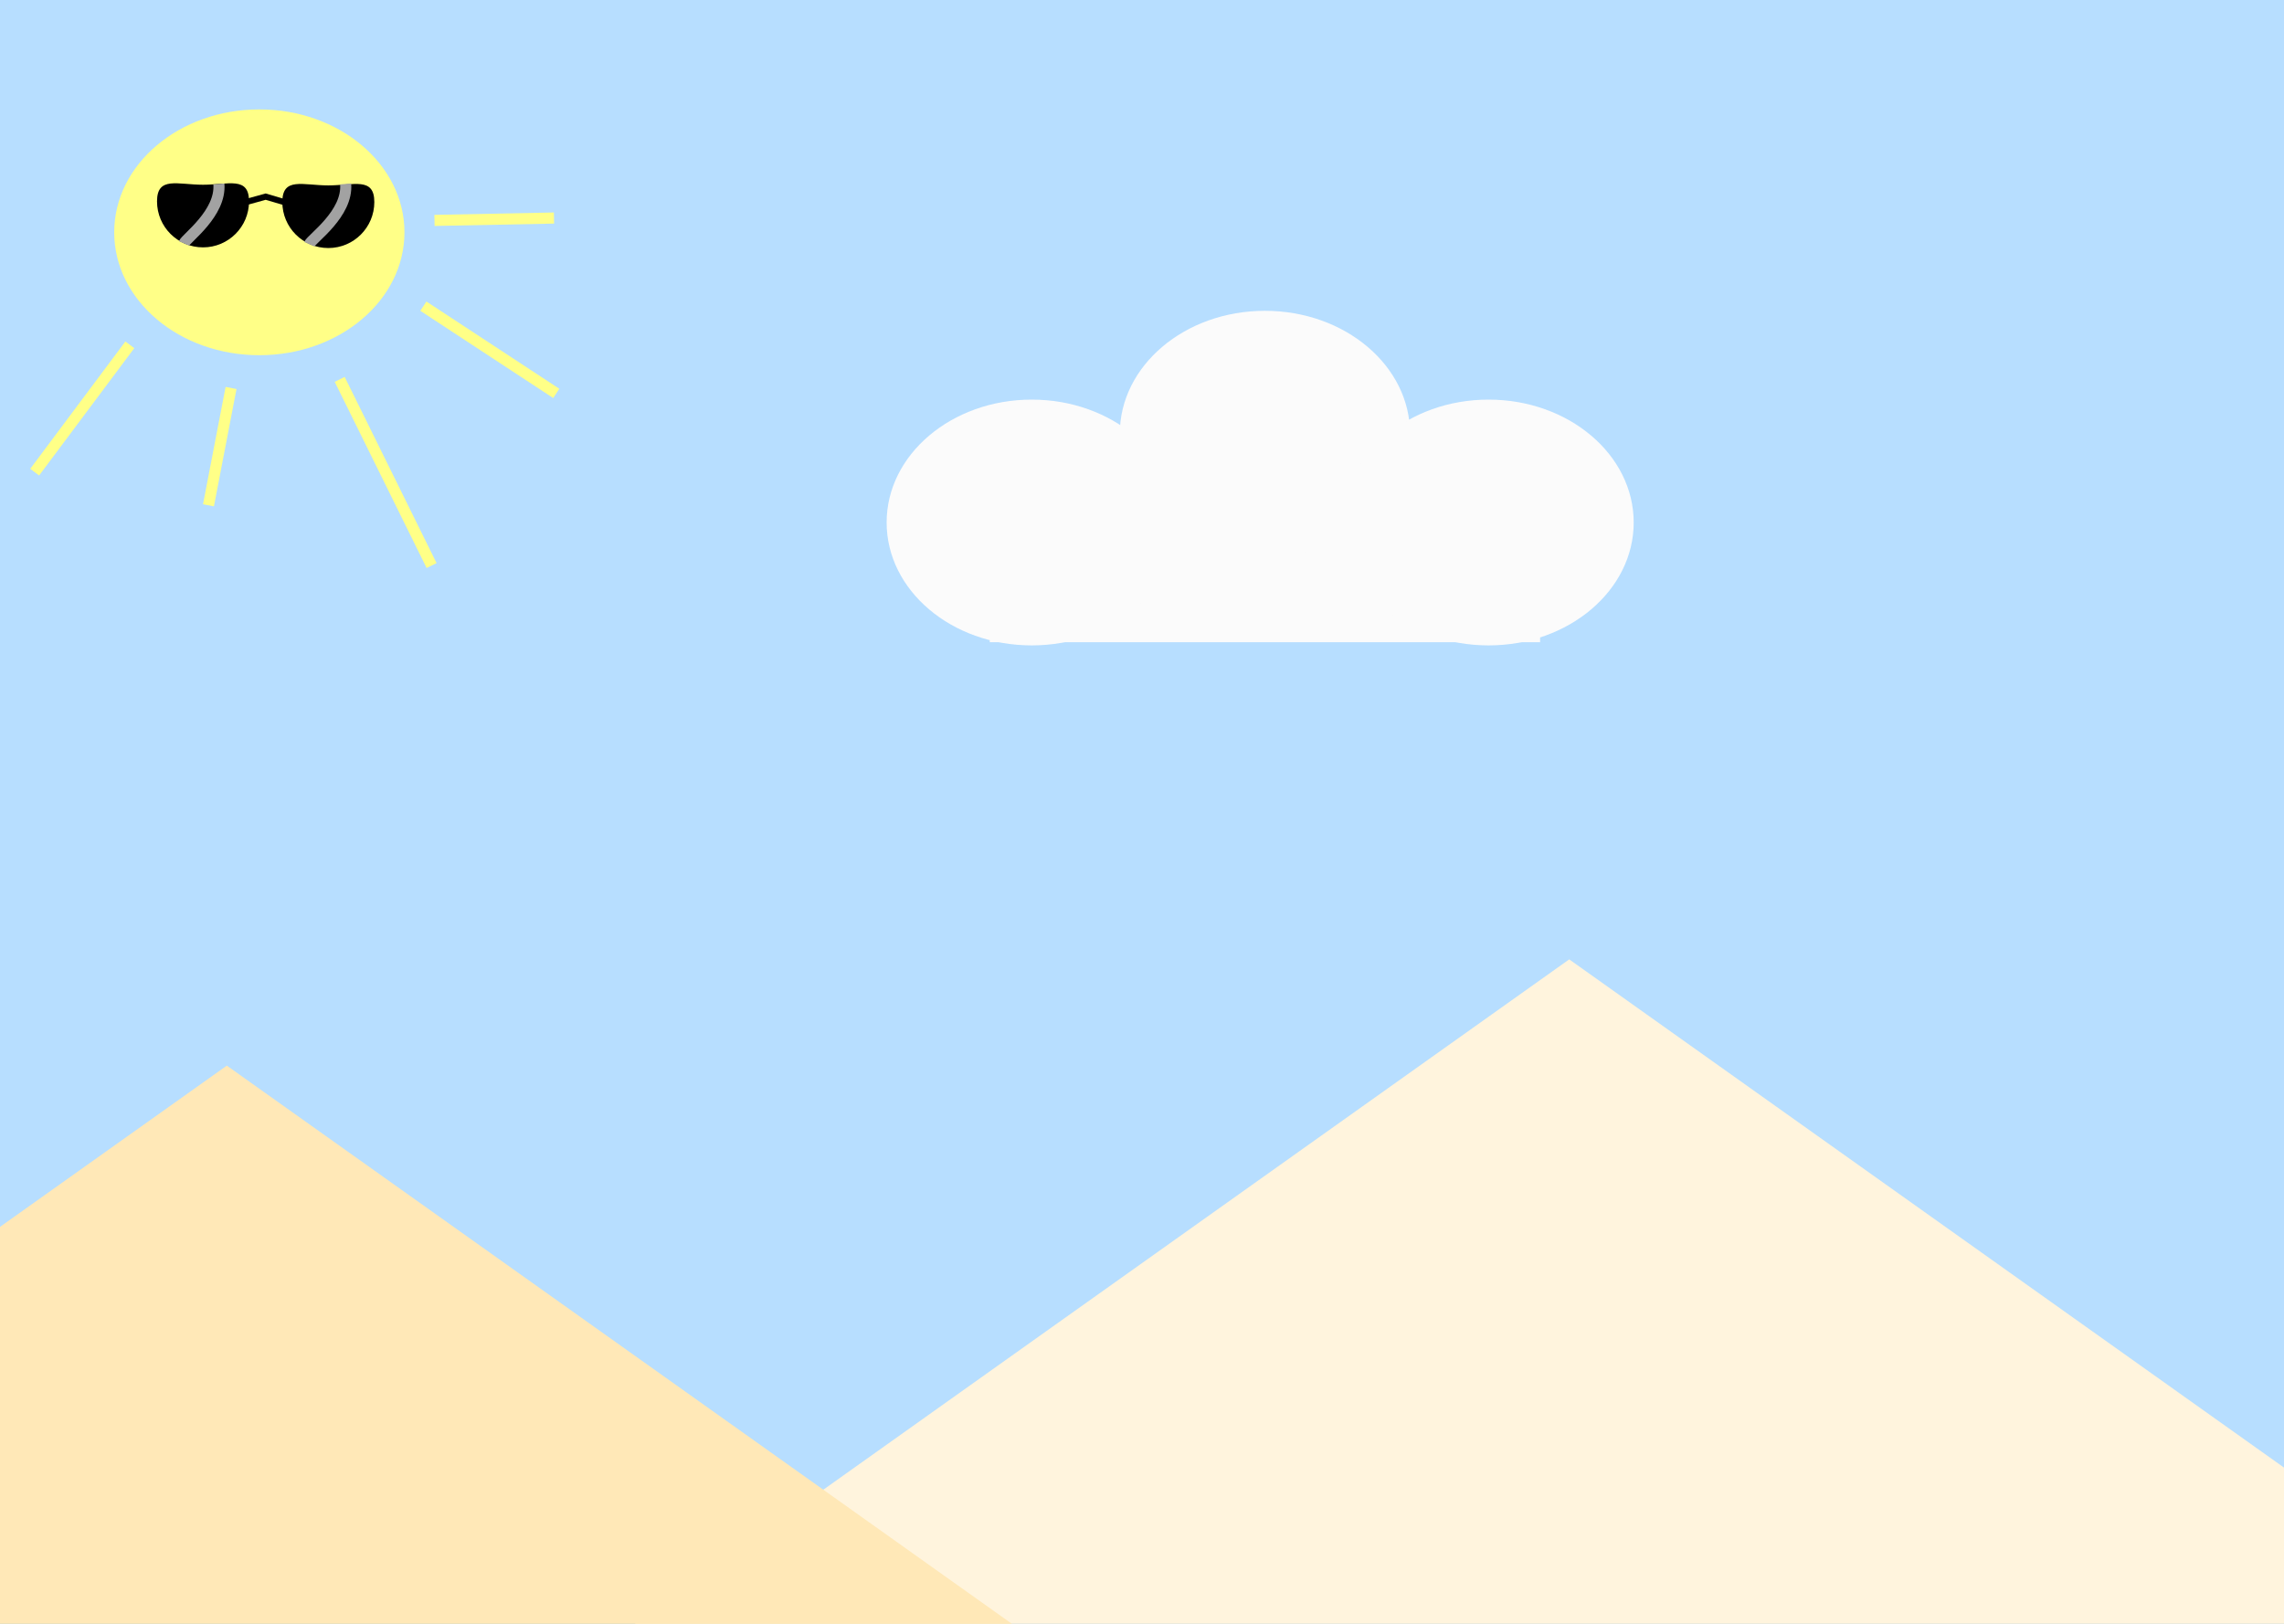 <svg width="1440" height="1024" viewBox="0 0 1440 1024" fill="none" xmlns="http://www.w3.org/2000/svg">
<rect x="0" y="0" width="1440" height="1024" fill="#333333" stroke="none"/>
<g clip-path="url(#clip0_441_200)">
<rect width="1440" height="1024" fill="#B7DEFF"/>
<path d="M989.352 605L1594.7 1035.5H384L989.352 605Z" fill="#FFF4DD"/>
<path d="M143 672L748.352 1102.5H-462.352L143 672Z" fill="#FFE8B7"/>
<ellipse cx="163.5" cy="146.5" rx="91.5" ry="77.5" fill="#FFFF87"/>
<line x1="81.854" y1="217.446" x2="21.861" y2="297.744" stroke="#FFFF87" stroke-width="7"/>
<line x1="266.921" y1="193.074" x2="350.707" y2="248.091" stroke="#FFFF87" stroke-width="7"/>
<line x1="145.672" y1="244.661" x2="131.437" y2="318.661" stroke="#FFFF87" stroke-width="7"/>
<line x1="273.931" y1="138.996" x2="349.272" y2="137.501" stroke="#FFFF87" stroke-width="7"/>
<line x1="214.169" y1="239.248" x2="272.108" y2="356.654" stroke="#FFFF87" stroke-width="7"/>
<path d="M157 127C157 143.016 144.016 156 128 156C111.984 156 99 143.016 99 127C99 110.984 111.984 116.5 128 116.5C144.016 116.5 157 110.984 157 127Z" fill="black"/>
<path d="M138 116C139.501 134.5 117.5 150 116 153.5" stroke="#A2A2A2" stroke-width="7"/>
<path d="M236 127.418C236 143.434 223.016 156.418 207 156.418C190.984 156.418 178 143.434 178 127.418C178 111.401 190.984 116.918 207 116.918C223.016 116.918 236 111.401 236 127.418Z" fill="black"/>
<path d="M217.924 116C219.487 134.747 196.563 150.453 195 154" stroke="#A2A2A2" stroke-width="7"/>
<path d="M153 126L167.5 122L181 126V130L167.5 126L153 130V126Z" fill="black"/>
<rect x="624" y="297" width="347" height="108" fill="#FBFBFB"/>
<ellipse cx="650.5" cy="329.5" rx="91.5" ry="77.5" fill="#FBFBFB"/>
<ellipse cx="797.5" cy="273.5" rx="91.5" ry="77.5" fill="#FBFBFB"/>
<ellipse cx="938.5" cy="329.5" rx="91.5" ry="77.5" fill="#FBFBFB"/>
</g>
<defs>
<clipPath id="clip0_441_200">
<rect width="1440" height="1024" fill="white"/>
</clipPath>
</defs>
</svg>
